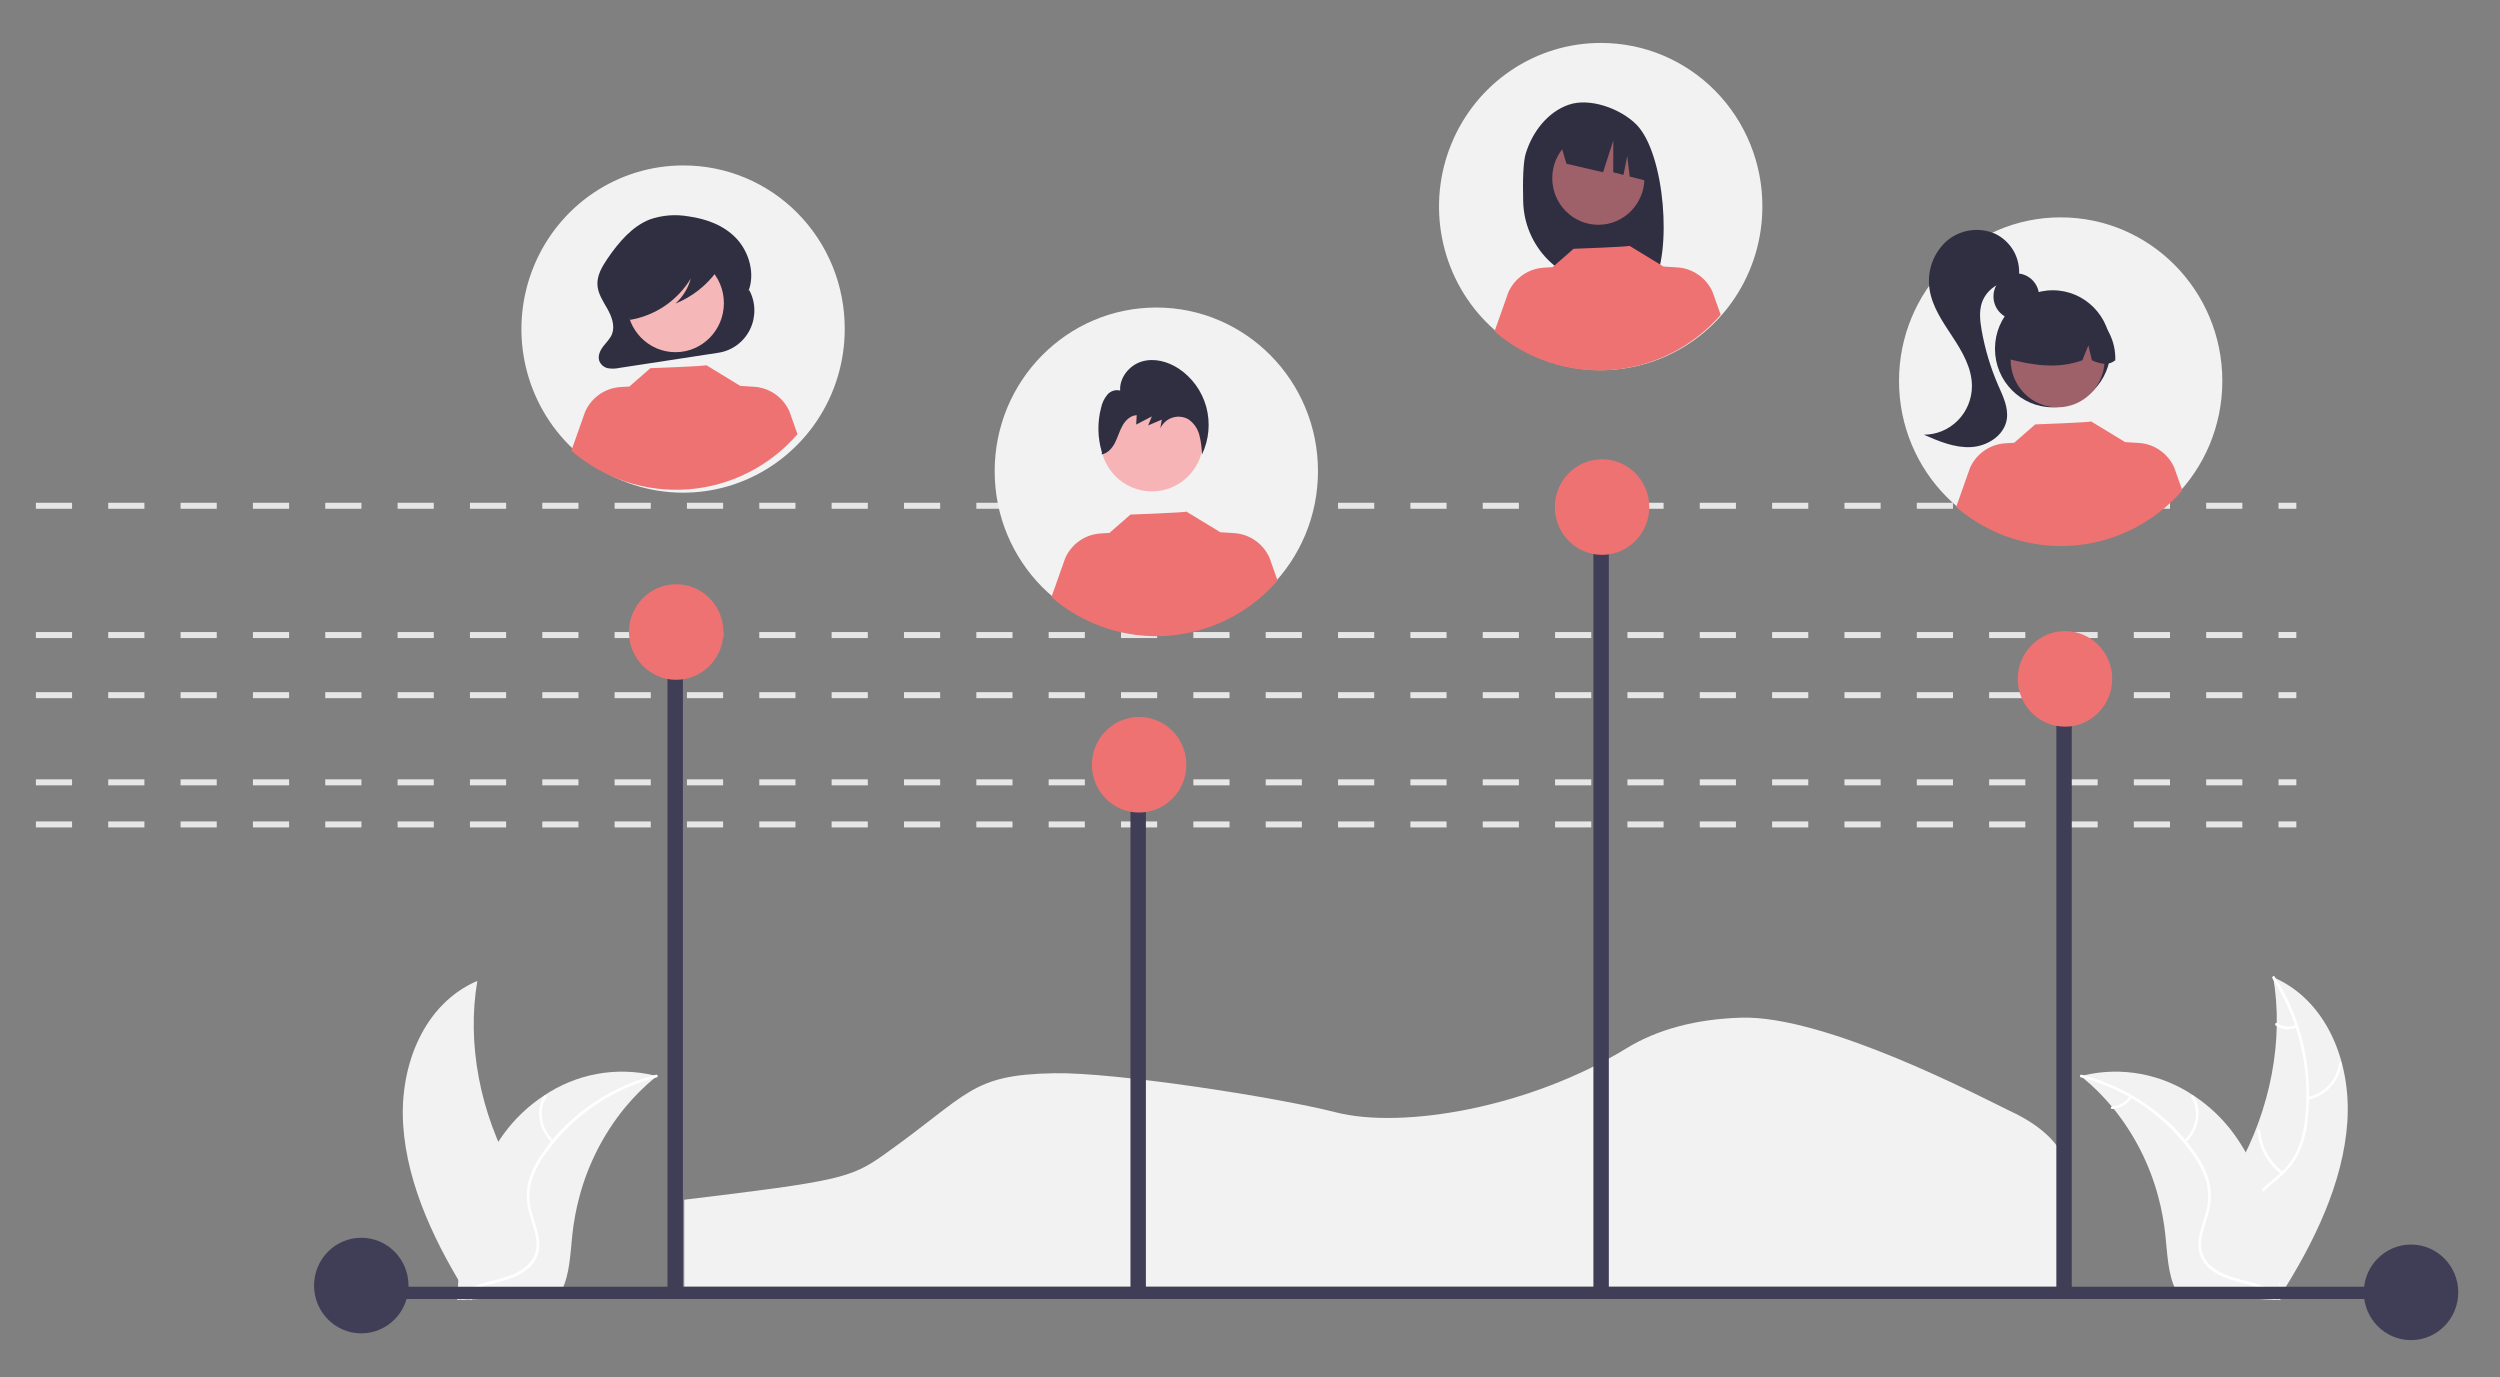 <?xml version="1.0" encoding="utf-8"?>
<!-- Generator: Adobe Illustrator 25.0.0, SVG Export Plug-In . SVG Version: 6.00 Build 0)  -->
<svg version="1.1" id="Layer_1" xmlns="http://www.w3.org/2000/svg" xmlns:xlink="http://www.w3.org/1999/xlink" x="0px" y="0px"
	 viewBox="0 0 613.04 337.68" style="enable-background:new 0 0 613.04 337.68;" xml:space="preserve">
<rect x="0" y="0" width="613.04" height="337.68" fill="#808080" stroke="none"/>
<style type="text/css">
	.st0{fill:#F2F2F2;}
	.st1{fill:#FFFFFF;}
	.st2{fill:#E6E6E6;}
	.st3{fill:#2F2F41;}
	.st4{fill:#F6B7B9;}
	.st5{fill:#EE7271;}
	.st6{fill:#9E616A;}
	.st7{fill:#F6B4B7;}
	.st8{fill:#403D56;}
</style>
<path class="st0" d="M167.78,315.53H506.9v-27.59c0-5.76-5.14-11.43-14.12-15.56l-0.09-0.04c-6.06-2.89-44.78-23.41-65.72-22.79
	c-11.06,0.33-20.54,2.86-28.15,7.52c-23.71,14.53-54.85,19.89-71.3,15.68c-14.5-3.72-54.31-9.86-69.02-9.58
	c-20.6,0.38-20.66,5.03-41.8,20.02c-8.08,5.72-11.1,6.44-48.91,11V315.53z"/>
<path class="st0" d="M98.87,275.95c-0.99-14.88,5.25-29.9,18.18-35.42c-2.61,15.33,0.61,32.36,8.91,47.12
	c3.23,5.75,7.39,11.89,6.5,17.9c-0.55,3.74-3.06,6.71-6.13,8.64c-3.07,1.93-6.69,2.96-10.26,3.98l-0.62,0.66
	C106.95,305.5,99.86,290.83,98.87,275.95z"/>
<path class="st0" d="M161.06,263.88c-0.19,0.15-0.38,0.31-0.57,0.47c-2.54,2.1-4.88,4.43-7,6.97c-0.17,0.19-0.33,0.39-0.49,0.59
	c-5.05,6.26-8.75,13.52-10.86,21.32c-0.86,3.18-1.47,6.42-1.81,9.7c-0.48,4.57-0.63,9.62-2.57,13.44c-0.2,0.4-0.42,0.79-0.67,1.15
	l-23.84,1.23c-0.06-0.02-0.12-0.05-0.18-0.07l-0.94,0.09c0.01-0.17,0.02-0.35,0.02-0.53c0-0.1,0.01-0.2,0.01-0.3
	c0-0.07,0.01-0.14,0.01-0.2c0-0.02,0-0.04,0-0.06c0-0.06,0.01-0.12,0.01-0.17c0.05-1,0.11-2.01,0.18-3.01c0,0,0,0,0-0.01
	c0.41-7.56,1.76-15.03,4.03-22.24c0.07-0.21,0.14-0.43,0.22-0.64c1.06-3.12,2.4-6.15,4-9.02c0.88-1.56,1.84-3.06,2.89-4.51
	c2.71-3.72,6.07-6.92,9.9-9.43c3.92-2.64,8.32-4.44,12.95-5.3c4.63-0.86,9.38-0.74,13.96,0.33
	C160.57,263.75,160.81,263.81,161.06,263.88z"/>
<path class="st1" d="M161.06,264.19c-11.17,2.84-20.97,9.64-27.62,19.17c-1.46,2.03-2.55,4.3-3.22,6.72
	c-0.59,2.51-0.49,5.13,0.28,7.59c0.67,2.39,1.63,4.8,1.73,7.23c0.05,1.19-0.17,2.38-0.66,3.46c-0.49,1.08-1.22,2.04-2.14,2.78
	c-2.22,1.86-5.09,2.71-7.94,3.45c-3.17,0.81-6.47,1.6-8.82,3.83c-0.28,0.27-0.75-0.25-0.47-0.52c4.08-3.88,10.62-3.45,15.36-6.29
	c2.21-1.32,3.94-3.39,4.01-6.19c0.07-2.46-0.92-4.94-1.62-7.36c-0.78-2.4-0.97-4.96-0.55-7.45c0.54-2.45,1.54-4.78,2.93-6.85
	c3.03-4.66,6.88-8.73,11.34-12c5.17-3.82,11.01-6.61,17.21-8.23C161.28,263.43,161.45,264.09,161.06,264.19L161.06,264.19z"/>
<path class="st1" d="M135.36,280.17c-3.31-3.17-4.14-8.05-1.96-11.41c0.22-0.33,0.79,0.07,0.57,0.4c-2.05,3.14-1.26,7.64,1.84,10.61
	C136.14,280.08,135.68,280.48,135.36,280.17z"/>
<path class="st0" d="M575.61,275.06c0.99-14.88-5.25-29.9-18.18-35.42c2.61,15.33-0.61,32.36-8.91,47.12
	c-3.23,5.75-7.39,11.89-6.5,17.9c0.55,3.74,3.06,6.71,6.13,8.64c3.07,1.93,6.69,2.96,10.26,3.98l0.62,0.66
	C567.53,304.62,574.62,289.94,575.61,275.06z"/>
<path class="st1" d="M557.24,239.91c6.41,9.99,9.26,21.9,8.07,33.75c-0.2,2.71-0.8,5.37-1.78,7.9c-1.07,2.53-2.72,4.77-4.81,6.54
	c-1.93,1.7-4.07,3.25-5.62,5.34c-0.76,1.02-1.32,2.18-1.62,3.43c-0.31,1.24-0.37,2.53-0.17,3.79c0.45,2.99,1.98,5.5,3.57,7.88
	c1.77,2.64,3.65,5.35,3.97,8.76c0.04,0.41,0.69,0.24,0.65-0.17c-0.56-5.92-5.49-9.51-7.14-14.9c-0.45-1.3-0.61-2.69-0.45-4.06
	c0.15-1.37,0.61-2.69,1.34-3.85c1.44-2.21,3.65-3.8,5.62-5.51c2.06-1.7,3.74-3.83,4.92-6.25c1.1-2.48,1.8-5.13,2.07-7.84
	c0.67-5.84,0.4-11.75-0.81-17.51c-1.29-6.33-3.76-12.35-7.29-17.75C557.55,239.11,557.03,239.59,557.24,239.91L557.24,239.91z"/>
<path class="st1" d="M565.89,269.68c2.13-0.42,4.07-1.5,5.56-3.1c1.49-1.59,2.45-3.61,2.76-5.79c0.05-0.42-0.6-0.42-0.65,0
	c-0.28,2.02-1.18,3.91-2.57,5.39c-1.39,1.48-3.2,2.48-5.19,2.86c-0.04,0.01-0.08,0.02-0.12,0.04c-0.04,0.02-0.07,0.05-0.09,0.08
	c-0.03,0.03-0.05,0.07-0.06,0.11c-0.01,0.04-0.01,0.08-0.01,0.12c0.01,0.04,0.02,0.08,0.04,0.12c0.02,0.04,0.05,0.07,0.08,0.09
	c0.03,0.03,0.07,0.04,0.11,0.05C565.81,269.69,565.85,269.69,565.89,269.68L565.89,269.68z"/>
<path class="st1" d="M559.81,287.35c-1.59-1.2-2.9-2.72-3.87-4.47c-0.96-1.75-1.55-3.69-1.72-5.68c-0.04-0.41-0.69-0.24-0.65,0.17
	c0.18,2.08,0.8,4.09,1.8,5.91c1.01,1.82,2.38,3.4,4.04,4.64C559.72,288.16,560.12,287.58,559.81,287.35L559.81,287.35z"/>
<path class="st1" d="M563,251.34c-0.74,0.32-1.55,0.45-2.36,0.37c-0.8-0.08-1.57-0.37-2.23-0.84c-0.31-0.24-0.71,0.33-0.4,0.57
	c0.73,0.51,1.58,0.83,2.47,0.93c0.89,0.09,1.78-0.04,2.61-0.39c0.08-0.03,0.16-0.08,0.21-0.15c0.05-0.07,0.08-0.16,0.07-0.25
	c-0.01-0.04-0.02-0.08-0.04-0.11c-0.02-0.04-0.05-0.06-0.09-0.09c-0.03-0.02-0.07-0.04-0.11-0.04
	C563.08,251.33,563.04,251.33,563,251.34L563,251.34z"/>
<path class="st0" d="M510.26,263.88c0.19,0.15,0.38,0.31,0.57,0.47c2.54,2.1,4.88,4.43,7,6.97c0.17,0.19,0.33,0.39,0.49,0.59
	c5.05,6.26,8.75,13.52,10.86,21.32c0.86,3.18,1.47,6.42,1.81,9.7c0.48,4.57,0.63,9.62,2.57,13.44c0.2,0.4,0.42,0.79,0.67,1.15
	l23.84,1.23c0.06-0.02,0.12-0.05,0.18-0.07l0.94,0.09c-0.01-0.17-0.02-0.35-0.02-0.53c0-0.1-0.01-0.2-0.01-0.3
	c0-0.07-0.01-0.14-0.01-0.2c0-0.02,0-0.04-0.01-0.06c0-0.06-0.01-0.12-0.01-0.17c-0.05-1-0.11-2.01-0.18-3.01c0,0,0,0,0-0.01
	c-0.41-7.56-1.76-15.03-4.03-22.24c-0.07-0.21-0.14-0.43-0.22-0.64c-1.06-3.12-2.4-6.15-4-9.02c-0.88-1.56-1.84-3.06-2.89-4.51
	c-2.71-3.72-6.07-6.92-9.9-9.43c-3.92-2.64-8.32-4.44-12.95-5.3c-4.63-0.86-9.38-0.74-13.96,0.33
	C510.75,263.75,510.51,263.81,510.26,263.88z"/>
<path class="st1" d="M510.26,264.19c11.17,2.84,20.97,9.64,27.62,19.17c1.46,2.03,2.55,4.3,3.22,6.72c0.59,2.51,0.49,5.13-0.28,7.59
	c-0.67,2.39-1.63,4.8-1.73,7.23c-0.05,1.19,0.17,2.38,0.66,3.46c0.49,1.08,1.22,2.04,2.14,2.78c2.22,1.86,5.09,2.71,7.94,3.45
	c3.16,0.81,6.47,1.6,8.82,3.83c0.28,0.27,0.75-0.25,0.47-0.52c-4.08-3.88-10.62-3.45-15.36-6.29c-2.21-1.32-3.93-3.39-4.01-6.19
	c-0.07-2.46,0.92-4.94,1.62-7.36c0.78-2.4,0.97-4.96,0.55-7.45c-0.54-2.45-1.53-4.78-2.93-6.85c-3.03-4.66-6.88-8.73-11.34-12
	c-5.17-3.82-11.01-6.61-17.21-8.23C510.04,263.43,509.87,264.09,510.26,264.19L510.26,264.19z"/>
<path class="st1" d="M535.97,280.17c3.31-3.17,4.14-8.05,1.96-11.41c-0.22-0.33-0.79,0.07-0.57,0.4c2.05,3.14,1.26,7.64-1.84,10.61
	C535.18,280.08,535.65,280.48,535.97,280.17z"/>
<path class="st1" d="M522.28,268.84c-0.5,0.71-1.15,1.29-1.9,1.72c-0.75,0.42-1.58,0.68-2.44,0.74c-0.42,0.02-0.43,0.67-0.01,0.65
	c0.95-0.07,1.87-0.35,2.7-0.82s1.55-1.11,2.11-1.89c0.06-0.06,0.09-0.14,0.1-0.23s-0.03-0.17-0.09-0.23
	c-0.07-0.05-0.16-0.07-0.24-0.06C522.42,268.73,522.34,268.77,522.28,268.84L522.28,268.84z"/>
<path class="st2" d="M549.86,202.9h-8.87v-1.47h8.87V202.9z M532.12,202.9h-8.87v-1.47h8.87V202.9z M514.38,202.9h-8.87v-1.47h8.87
	V202.9z M496.64,202.9h-8.87v-1.47h8.87V202.9z M478.9,202.9h-8.87v-1.47h8.87V202.9z M461.16,202.9h-8.87v-1.47h8.87V202.9z
	 M443.42,202.9h-8.87v-1.47h8.87V202.9z M425.68,202.9h-8.87v-1.47h8.87V202.9z M407.94,202.9h-8.87v-1.47h8.87V202.9z M390.2,202.9
	h-8.87v-1.47h8.87V202.9z M372.46,202.9h-8.87v-1.47h8.87V202.9z M354.72,202.9h-8.87v-1.47h8.87V202.9z M336.98,202.9h-8.87v-1.47
	h8.87V202.9z M319.24,202.9h-8.87v-1.47h8.87V202.9z M301.5,202.9h-8.87v-1.47h8.87V202.9z M283.76,202.9h-8.87v-1.47h8.87V202.9z
	 M266.02,202.9h-8.87v-1.47h8.87V202.9z M248.28,202.9h-8.87v-1.47h8.87V202.9z M230.54,202.9h-8.87v-1.47h8.87V202.9z M212.8,202.9
	h-8.87v-1.47h8.87V202.9z M195.06,202.9h-8.87v-1.47h8.87V202.9z M177.32,202.9h-8.87v-1.47h8.87V202.9z M159.58,202.9h-8.87v-1.47
	h8.87V202.9z M141.85,202.9h-8.87v-1.47h8.87V202.9z M124.11,202.9h-8.87v-1.47h8.87V202.9z M106.37,202.9H97.5v-1.47h8.87V202.9z
	 M88.63,202.9h-8.87v-1.47h8.87V202.9z M70.89,202.9h-8.87v-1.47h8.87V202.9z M53.15,202.9h-8.87v-1.47h8.87V202.9z M35.41,202.9
	h-8.87v-1.47h8.87V202.9z M17.67,202.9H8.8v-1.47h8.87V202.9z"/>
<path class="st2" d="M563.1,201.42h-4.37v1.47h4.37V201.42z"/>
<path class="st2" d="M549.86,192.58h-8.87v-1.47h8.87V192.58z M532.12,192.58h-8.87v-1.47h8.87V192.58z M514.38,192.58h-8.87v-1.47
	h8.87V192.58z M496.64,192.58h-8.87v-1.47h8.87V192.58z M478.9,192.58h-8.87v-1.47h8.87V192.58z M461.16,192.58h-8.87v-1.47h8.87
	V192.58z M443.42,192.58h-8.87v-1.47h8.87V192.58z M425.68,192.58h-8.87v-1.47h8.87V192.58z M407.94,192.58h-8.87v-1.47h8.87V192.58
	z M390.2,192.58h-8.87v-1.47h8.87V192.58z M372.46,192.58h-8.87v-1.47h8.87V192.58z M354.72,192.58h-8.87v-1.47h8.87V192.58z
	 M336.98,192.58h-8.87v-1.47h8.87V192.58z M319.24,192.58h-8.87v-1.47h8.87V192.58z M301.5,192.58h-8.87v-1.47h8.87V192.58z
	 M283.76,192.58h-8.87v-1.47h8.87V192.58z M266.02,192.58h-8.87v-1.47h8.87V192.58z M248.28,192.58h-8.87v-1.47h8.87V192.58z
	 M230.54,192.58h-8.87v-1.47h8.87V192.58z M212.8,192.58h-8.87v-1.47h8.87V192.58z M195.06,192.58h-8.87v-1.47h8.87V192.58z
	 M177.32,192.58h-8.87v-1.47h8.87V192.58z M159.58,192.58h-8.87v-1.47h8.87V192.58z M141.85,192.58h-8.87v-1.47h8.87V192.58z
	 M124.11,192.58h-8.87v-1.47h8.87V192.58z M106.37,192.58H97.5v-1.47h8.87V192.58z M88.63,192.58h-8.87v-1.47h8.87V192.58z
	 M70.89,192.58h-8.87v-1.47h8.87V192.58z M53.15,192.58h-8.87v-1.47h8.87V192.58z M35.41,192.58h-8.87v-1.47h8.87V192.58z
	 M17.67,192.58H8.8v-1.47h8.87V192.58z"/>
<path class="st2" d="M563.1,191.1h-4.37v1.47h4.37V191.1z"/>
<path class="st2" d="M549.86,171.2h-8.87v-1.47h8.87V171.2z M532.12,171.2h-8.87v-1.47h8.87V171.2z M514.38,171.2h-8.87v-1.47h8.87
	V171.2z M496.64,171.2h-8.87v-1.47h8.87V171.2z M478.9,171.2h-8.87v-1.47h8.87V171.2z M461.16,171.2h-8.87v-1.47h8.87V171.2z
	 M443.42,171.2h-8.87v-1.47h8.87V171.2z M425.68,171.2h-8.87v-1.47h8.87V171.2z M407.94,171.2h-8.87v-1.47h8.87V171.2z M390.2,171.2
	h-8.87v-1.47h8.87V171.2z M372.46,171.2h-8.87v-1.47h8.87V171.2z M354.72,171.2h-8.87v-1.47h8.87V171.2z M336.98,171.2h-8.87v-1.47
	h8.87V171.2z M319.24,171.2h-8.87v-1.47h8.87V171.2z M301.5,171.2h-8.87v-1.47h8.87V171.2z M283.76,171.2h-8.87v-1.47h8.87V171.2z
	 M266.02,171.2h-8.87v-1.47h8.87V171.2z M248.28,171.2h-8.87v-1.47h8.87V171.2z M230.54,171.2h-8.87v-1.47h8.87V171.2z M212.8,171.2
	h-8.87v-1.47h8.87V171.2z M195.06,171.2h-8.87v-1.47h8.87V171.2z M177.32,171.2h-8.87v-1.47h8.87V171.2z M159.58,171.2h-8.87v-1.47
	h8.87V171.2z M141.85,171.2h-8.87v-1.47h8.87V171.2z M124.11,171.2h-8.87v-1.47h8.87V171.2z M106.37,171.2H97.5v-1.47h8.87V171.2z
	 M88.63,171.2h-8.87v-1.47h8.87V171.2z M70.89,171.2h-8.87v-1.47h8.87V171.2z M53.15,171.2h-8.87v-1.47h8.87V171.2z M35.41,171.2
	h-8.87v-1.47h8.87V171.2z M17.67,171.2H8.8v-1.47h8.87V171.2z"/>
<path class="st2" d="M563.1,169.73h-4.37v1.47h4.37V169.73z"/>
<path class="st2" d="M549.86,156.46h-8.87v-1.47h8.87V156.46z M532.12,156.46h-8.87v-1.47h8.87V156.46z M514.38,156.46h-8.87v-1.47
	h8.87V156.46z M496.64,156.46h-8.87v-1.47h8.87V156.46z M478.9,156.46h-8.87v-1.47h8.87V156.46z M461.16,156.46h-8.87v-1.47h8.87
	V156.46z M443.42,156.46h-8.87v-1.47h8.87V156.46z M425.68,156.46h-8.87v-1.47h8.87V156.46z M407.94,156.46h-8.87v-1.47h8.87V156.46
	z M390.2,156.46h-8.87v-1.47h8.87V156.46z M372.46,156.46h-8.87v-1.47h8.87V156.46z M354.72,156.46h-8.87v-1.47h8.87V156.46z
	 M336.98,156.46h-8.87v-1.47h8.87V156.46z M319.24,156.46h-8.87v-1.47h8.87V156.46z M301.5,156.46h-8.87v-1.47h8.87V156.46z
	 M283.76,156.46h-8.87v-1.47h8.87V156.46z M266.02,156.46h-8.87v-1.47h8.87V156.46z M248.28,156.46h-8.87v-1.47h8.87V156.46z
	 M230.54,156.46h-8.87v-1.47h8.87V156.46z M212.8,156.46h-8.87v-1.47h8.87V156.46z M195.06,156.46h-8.87v-1.47h8.87V156.46z
	 M177.32,156.46h-8.87v-1.47h8.87V156.46z M159.58,156.46h-8.87v-1.47h8.87V156.46z M141.85,156.46h-8.87v-1.47h8.87V156.46z
	 M124.11,156.46h-8.87v-1.47h8.87V156.46z M106.37,156.46H97.5v-1.47h8.87V156.46z M88.63,156.46h-8.87v-1.47h8.87V156.46z
	 M70.89,156.46h-8.87v-1.47h8.87V156.46z M53.15,156.46h-8.87v-1.47h8.87V156.46z M35.41,156.46h-8.87v-1.47h8.87V156.46z
	 M17.67,156.46H8.8v-1.47h8.87V156.46z"/>
<path class="st2" d="M563.1,154.98h-4.37v1.47h4.37V154.98z"/>
<path class="st2" d="M549.86,124.76h-8.87v-1.47h8.87V124.76z M532.12,124.76h-8.87v-1.47h8.87V124.76z M514.38,124.76h-8.87v-1.47
	h8.87V124.76z M496.64,124.76h-8.87v-1.47h8.87V124.76z M478.9,124.76h-8.87v-1.47h8.87V124.76z M461.16,124.76h-8.87v-1.47h8.87
	V124.76z M443.42,124.76h-8.87v-1.47h8.87V124.76z M425.68,124.76h-8.87v-1.47h8.87V124.76z M407.94,124.76h-8.87v-1.47h8.87V124.76
	z M390.2,124.76h-8.87v-1.47h8.87V124.76z M372.46,124.76h-8.87v-1.47h8.87V124.76z M354.72,124.76h-8.87v-1.47h8.87V124.76z
	 M336.98,124.76h-8.87v-1.47h8.87V124.76z M319.24,124.76h-8.87v-1.47h8.87V124.76z M301.5,124.76h-8.87v-1.47h8.87V124.76z
	 M283.76,124.76h-8.87v-1.47h8.87V124.76z M266.02,124.76h-8.87v-1.47h8.87V124.76z M248.28,124.76h-8.87v-1.47h8.87V124.76z
	 M230.54,124.76h-8.87v-1.47h8.87V124.76z M212.8,124.76h-8.87v-1.47h8.87V124.76z M195.06,124.76h-8.87v-1.47h8.87V124.76z
	 M177.32,124.76h-8.87v-1.47h8.87V124.76z M159.58,124.76h-8.87v-1.47h8.87V124.76z M141.85,124.76h-8.87v-1.47h8.87V124.76z
	 M124.11,124.76h-8.87v-1.47h8.87V124.76z M106.37,124.76H97.5v-1.47h8.87V124.76z M88.63,124.76h-8.87v-1.47h8.87V124.76z
	 M70.89,124.76h-8.87v-1.47h8.87V124.76z M53.15,124.76h-8.87v-1.47h8.87V124.76z M35.41,124.76h-8.87v-1.47h8.87V124.76z
	 M17.67,124.76H8.8v-1.47h8.87V124.76z"/>
<path class="st2" d="M563.1,123.29h-4.37v1.47h4.37V123.29z"/>
<path class="st0" d="M207.14,80.69c0,7.94-2.32,15.69-6.68,22.29c-4.36,6.6-10.55,11.74-17.79,14.78
	c-7.24,3.04-15.21,3.83-22.9,2.28c-7.69-1.55-14.75-5.37-20.3-10.98c-5.54-5.61-9.32-12.76-10.85-20.54
	c-1.53-7.78-0.74-15.85,2.26-23.18c3-7.33,8.08-13.6,14.6-18.01c6.52-4.41,14.18-6.76,22.02-6.76c5.21-0.02,10.38,1,15.2,3.01
	c4.82,2.01,9.2,4.96,12.88,8.69c3.68,3.73,6.6,8.16,8.59,13.04C206.15,70.19,207.16,75.42,207.14,80.69L207.14,80.69z"/>
<path class="st3" d="M183.7,71.09l-0.2,0.36c1.75-4.35,0.16-9.72-2.96-13.01c-3.12-3.28-7.44-4.78-11.71-5.38
	c-3.16-0.56-6.42-0.31-9.46,0.74c-4.36,1.7-7.69,5.63-10.47,9.72c-1.27,1.87-2.52,4.01-2.4,6.34c0.12,2.17,1.39,4.01,2.43,5.85
	s1.91,4.13,1.17,6.14c-0.45,1.2-1.39,2.06-2.15,3.04c-0.76,0.98-1.39,2.3-1.02,3.53c0.16,0.47,0.44,0.89,0.82,1.22
	c0.37,0.33,0.82,0.55,1.3,0.65c0.94,0.16,1.89,0.14,2.82-0.07l24.3-3.72c1.65-0.25,3.22-0.91,4.57-1.9c1.35-1,2.44-2.31,3.18-3.83
	c0.74-1.52,1.1-3.19,1.06-4.88C184.95,74.23,184.51,72.57,183.7,71.09L183.7,71.09z"/>
<path class="st4" d="M165.63,86.36c6.56,0,11.88-5.38,11.88-12.03c0-6.64-5.32-12.03-11.88-12.03c-6.56,0-11.88,5.38-11.88,12.03
	C153.75,80.97,159.07,86.36,165.63,86.36z"/>
<path class="st5" d="M195.56,106.47c-6.87,7.91-16.53,12.77-26.91,13.53c-10.38,0.76-20.63-2.64-28.55-9.47l3.4-9.6
	c0.77-1.71,1.98-3.17,3.51-4.23c1.53-1.06,3.31-1.68,5.16-1.79l2.16-0.13l5.16-4.5c0,0,13.9-0.5,13.69-0.74l8.42,5.13l-0.01-0.04
	l3.31,0.21c1.85,0.11,3.63,0.73,5.16,1.79c1.53,1.06,2.74,2.52,3.51,4.23L195.56,106.47z"/>
<path class="st3" d="M176.9,63.17c-0.31-1.64-1.96-2.39-3.38-2.76c-4.11-1.06-8.39-1.3-12.59-0.7c-3.06,0.44-6.2,1.42-8.42,3.84
	c-1.79,2.04-2.81,4.66-2.86,7.38c-0.09,1.63,0.27,3.26,1.04,4.69c0.34,0.67,0.85,1.23,1.48,1.64c0.63,0.41,1.35,0.65,2.09,0.69
	l0.14,0.5c3.08-0.5,6.01-1.67,8.6-3.42c2.59-1.75,4.77-4.05,6.4-6.74c-0.65,2.37-1.96,4.5-3.76,6.15c4.03-1.63,7.53-4.36,10.11-7.89
	C176.45,65.6,177.13,64.42,176.9,63.17z"/>
<path class="st0" d="M505.31,133.54c21.89,0,39.64-17.96,39.64-40.12c0-22.16-17.75-40.12-39.64-40.12s-39.64,17.96-39.64,40.12
	C465.67,115.57,483.42,133.54,505.31,133.54z"/>
<path class="st3" d="M494.43,78.36c3.09,0,5.6-2.54,5.6-5.66c0-3.13-2.51-5.66-5.6-5.66s-5.6,2.54-5.6,5.66
	C488.83,75.82,491.34,78.36,494.43,78.36z"/>
<path class="st3" d="M503.38,99.88c7.83,0,14.18-6.43,14.18-14.35s-6.35-14.35-14.18-14.35c-7.83,0-14.18,6.42-14.18,14.35
	S495.55,99.88,503.38,99.88z"/>
<path class="st6" d="M504.56,99.88c6.36,0,11.52-5.22,11.52-11.66s-5.16-11.66-11.52-11.66s-11.52,5.22-11.52,11.66
	S498.19,99.88,504.56,99.88z"/>
<path class="st3" d="M512.38,76.33c-2.02-1.25-4.33-1.92-6.7-1.95c-2.36-0.03-4.69,0.58-6.74,1.77c-2.05,1.19-3.75,2.92-4.91,5
	c-1.17,2.08-1.76,4.44-1.71,6.84c5.87,1.49,12.04,2.63,18.3,0.36l1.48-3.66l0.87,3.67c1.91,0.79,3.82,1.46,5.73-0.01
	c0.08-2.39-0.47-4.75-1.57-6.86C516.01,79.37,514.38,77.6,512.38,76.33L512.38,76.33z"/>
<path class="st3" d="M489.22,57.31c-1.96-0.85-4.13-1.12-6.24-0.8c-2.11,0.33-4.09,1.25-5.71,2.66c-1.58,1.45-2.79,3.27-3.51,5.31
	c-0.72,2.03-0.93,4.22-0.62,6.36c0.63,4.35,3.25,8.09,5.65,11.75c2.41,3.66,4.76,7.67,4.76,12.06c0,3.17-1.24,6.2-3.45,8.44
	c-2.21,2.24-5.21,3.5-8.34,3.51c3.67,1.6,7.5,3.23,11.5,3.04c3.99-0.19,8.18-2.79,8.83-6.78c0.47-2.88-0.92-5.68-2.09-8.35
	c-1.89-4.35-3.26-8.91-4.08-13.59c-0.39-2.23-0.64-4.58,0.08-6.73c0.57-1.59,1.63-2.95,3.03-3.89c1.4-0.93,3.05-1.39,4.72-1.3
	l1.32-1.2c0.23-2.15-0.22-4.32-1.26-6.2C492.75,59.74,491.15,58.23,489.22,57.31L489.22,57.31z"/>
<path class="st5" d="M535.14,120.26c-6.87,7.91-16.53,12.77-26.91,13.53c-10.38,0.76-20.63-2.64-28.55-9.47l3.4-9.6
	c0.77-1.71,1.98-3.17,3.51-4.23c1.53-1.06,3.31-1.68,5.16-1.79l2.16-0.13l5.16-4.5c0,0,13.9-0.5,13.69-0.74l8.42,5.12l-0.01-0.04
	l3.31,0.21c1.85,0.11,3.63,0.73,5.16,1.79c1.53,1.06,2.74,2.52,3.51,4.23L535.14,120.26z"/>
<path class="st0" d="M432.16,50.72c-0.01,7.94-2.35,15.69-6.72,22.28c-4.37,6.59-10.57,11.72-17.82,14.75
	c-7.25,3.02-15.22,3.8-22.91,2.24c-7.69-1.56-14.74-5.4-20.28-11.02s-9.3-12.78-10.81-20.56c-1.52-7.79-0.72-15.85,2.3-23.18
	c3.01-7.33,8.1-13.58,14.63-17.98c6.53-4.4,14.2-6.74,22.04-6.72c5.21,0,10.37,1.03,15.18,3.05c4.81,2.02,9.18,4.98,12.86,8.72
	c3.68,3.74,6.59,8.17,8.57,13.05C431.18,40.22,432.19,45.45,432.16,50.72L432.16,50.72z"/>
<path class="st3" d="M374.15,37.6c1.64-5.29,5.37-10.14,10.52-11.92c5.16-1.79,12.7,0.94,16.58,4.84
	c7.09,7.15,8.82,31.72,3.95,39.48c-0.97-0.05-4.31-0.09-5.29-0.13l-1.39-4.68v4.63c-1.56-0.05-3.14-0.08-4.72-0.1
	c-5.32-0.07-10.41-2.22-14.19-6c-3.78-3.78-5.97-8.91-6.1-14.29C373.38,44.28,373.5,39.68,374.15,37.6z"/>
<path class="st6" d="M391.94,55.12c6.24,0,11.3-5.12,11.3-11.43c0-6.32-5.06-11.43-11.3-11.43c-6.24,0-11.3,5.12-11.3,11.43
	C380.64,50,385.7,55.12,391.94,55.12z"/>
<path class="st3" d="M382.18,33.64l13.01-6.59c2.66,1.21,4.95,3.12,6.63,5.53c1.68,2.41,2.7,5.23,2.94,8.18l0.32,3.93l-5.45-1.4
	l-0.6-5.03l-0.93,4.63l-2.51-0.65l0.02-7.8l-2.51,7.8l-8.98-2.09L382.18,33.64z"/>
<path class="st5" d="M421.94,77.2c-6.87,7.91-16.53,12.77-26.91,13.53c-10.38,0.76-20.63-2.64-28.55-9.47l3.4-9.6
	c0.77-1.71,1.98-3.17,3.51-4.23c1.53-1.06,3.31-1.68,5.16-1.79l2.16-0.13l5.16-4.5c0,0,13.9-0.5,13.69-0.74l8.42,5.13l-0.01-0.04
	l3.31,0.21c1.85,0.11,3.63,0.73,5.16,1.79c1.53,1.06,2.74,2.52,3.51,4.23L421.94,77.2z"/>
<path class="st0" d="M283.55,155.65c21.89,0,39.64-17.96,39.64-40.12c0-22.16-17.75-40.12-39.64-40.12
	c-21.89,0-39.64,17.96-39.64,40.12C243.9,137.69,261.65,155.65,283.55,155.65z"/>
<path class="st7" d="M282.45,120.5c6.99,0,12.65-5.73,12.65-12.81c0-7.07-5.67-12.81-12.65-12.81c-6.99,0-12.65,5.73-12.65,12.81
	C269.8,114.76,275.46,120.5,282.45,120.5z"/>
<path class="st5" d="M313.28,142.37c-6.87,7.91-16.53,12.77-26.91,13.53c-10.38,0.76-20.63-2.64-28.55-9.47l3.4-9.6
	c0.77-1.71,1.98-3.17,3.51-4.23c1.53-1.06,3.31-1.68,5.16-1.79l2.16-0.13l5.16-4.5c0,0,13.9-0.5,13.69-0.74l8.42,5.12l-0.01-0.04
	l3.31,0.21c1.85,0.11,3.63,0.73,5.16,1.79c1.53,1.06,2.74,2.52,3.51,4.23L313.28,142.37z"/>
<path class="st3" d="M295.79,99.75c-1.07-3.87-3.5-7.22-6.83-9.41c-2.66-1.72-5.97-2.6-8.98-1.69c-3.01,0.91-5.5,3.9-5.3,7.13
	c-0.56-0.15-1.14-0.14-1.7,0.04c-0.55,0.17-1.04,0.5-1.42,0.94c-0.76,0.9-1.28,1.98-1.53,3.13c-0.97,3.62-0.9,7.45,0.18,11.03
	l-0.06,0.51c1.47-0.25,2.58-1.52,3.27-2.88c0.69-1.36,1.09-2.87,1.84-4.19c0.75-1.33,2-2.51,3.48-2.55l-0.13,2.3
	c1.28-0.67,2.56-1.33,3.84-2c-0.3,0.74-0.61,1.47-0.91,2.21c1.12-0.47,2.23-0.95,3.35-1.42c-0.12,0.71-0.25,1.42-0.37,2.13
	c0.29-0.61,0.71-1.16,1.21-1.61c0.51-0.45,1.1-0.79,1.74-1c0.64-0.21,1.32-0.29,1.99-0.22c0.67,0.06,1.32,0.26,1.92,0.59
	c1.34,0.91,2.3,2.28,2.71,3.86c0.41,1.57,0.62,3.19,0.65,4.81C296.48,107.8,296.85,103.65,295.79,99.75L295.79,99.75z"/>
<path class="st8" d="M167.46,152.34h-3.78v164.69h3.78V152.34z"/>
<path class="st8" d="M280.99,186.81h-3.78v130.22h3.78V186.81z"/>
<path class="st8" d="M394.51,123.61h-3.78v193.42h3.78V123.61z"/>
<path class="st8" d="M508.03,167.66h-3.78v149.37h3.78V167.66z"/>
<path class="st5" d="M165.81,166.7c6.39,0,11.58-5.25,11.58-11.72c0-6.47-5.18-11.72-11.58-11.72c-6.39,0-11.58,5.25-11.58,11.72
	C154.23,161.45,159.41,166.7,165.81,166.7z"/>
<path class="st5" d="M392.85,136.06c6.39,0,11.58-5.25,11.58-11.72c0-6.47-5.18-11.72-11.58-11.72c-6.39,0-11.58,5.25-11.58,11.72
	C381.28,130.81,386.46,136.06,392.85,136.06z"/>
<path class="st5" d="M279.33,199.25c6.39,0,11.58-5.25,11.58-11.72c0-6.47-5.18-11.72-11.58-11.72c-6.39,0-11.58,5.25-11.58,11.72
	C267.75,194.01,272.94,199.25,279.33,199.25z"/>
<path class="st5" d="M506.37,178.19c6.39,0,11.58-5.25,11.58-11.72s-5.18-11.72-11.58-11.72c-6.39,0-11.58,5.25-11.58,11.72
	S499.98,178.19,506.37,178.19z"/>
<path class="st8" d="M589.54,315.53H84.14l-3.17,1.5c0,0.4,0.17,0.78,0.46,1.06c0.3,0.28,0.7,0.44,1.12,0.44h506.98
	c0.42,0,0.82-0.16,1.12-0.44c0.3-0.28,0.46-0.66,0.46-1.06s-0.17-0.78-0.46-1.06C590.36,315.68,589.96,315.53,589.54,315.53z"/>
<path class="st8" d="M88.59,326.96c6.39,0,11.58-5.25,11.58-11.72c0-6.47-5.18-11.72-11.58-11.72c-6.39,0-11.58,5.25-11.58,11.72
	C77.02,321.71,82.2,326.96,88.59,326.96z"/>
<path class="st8" d="M591.22,328.62c6.39,0,11.58-5.24,11.58-11.72c0-6.47-5.18-11.72-11.58-11.72c-6.39,0-11.58,5.25-11.58,11.72
	C579.65,323.37,584.83,328.62,591.22,328.62z"/>
</svg>

